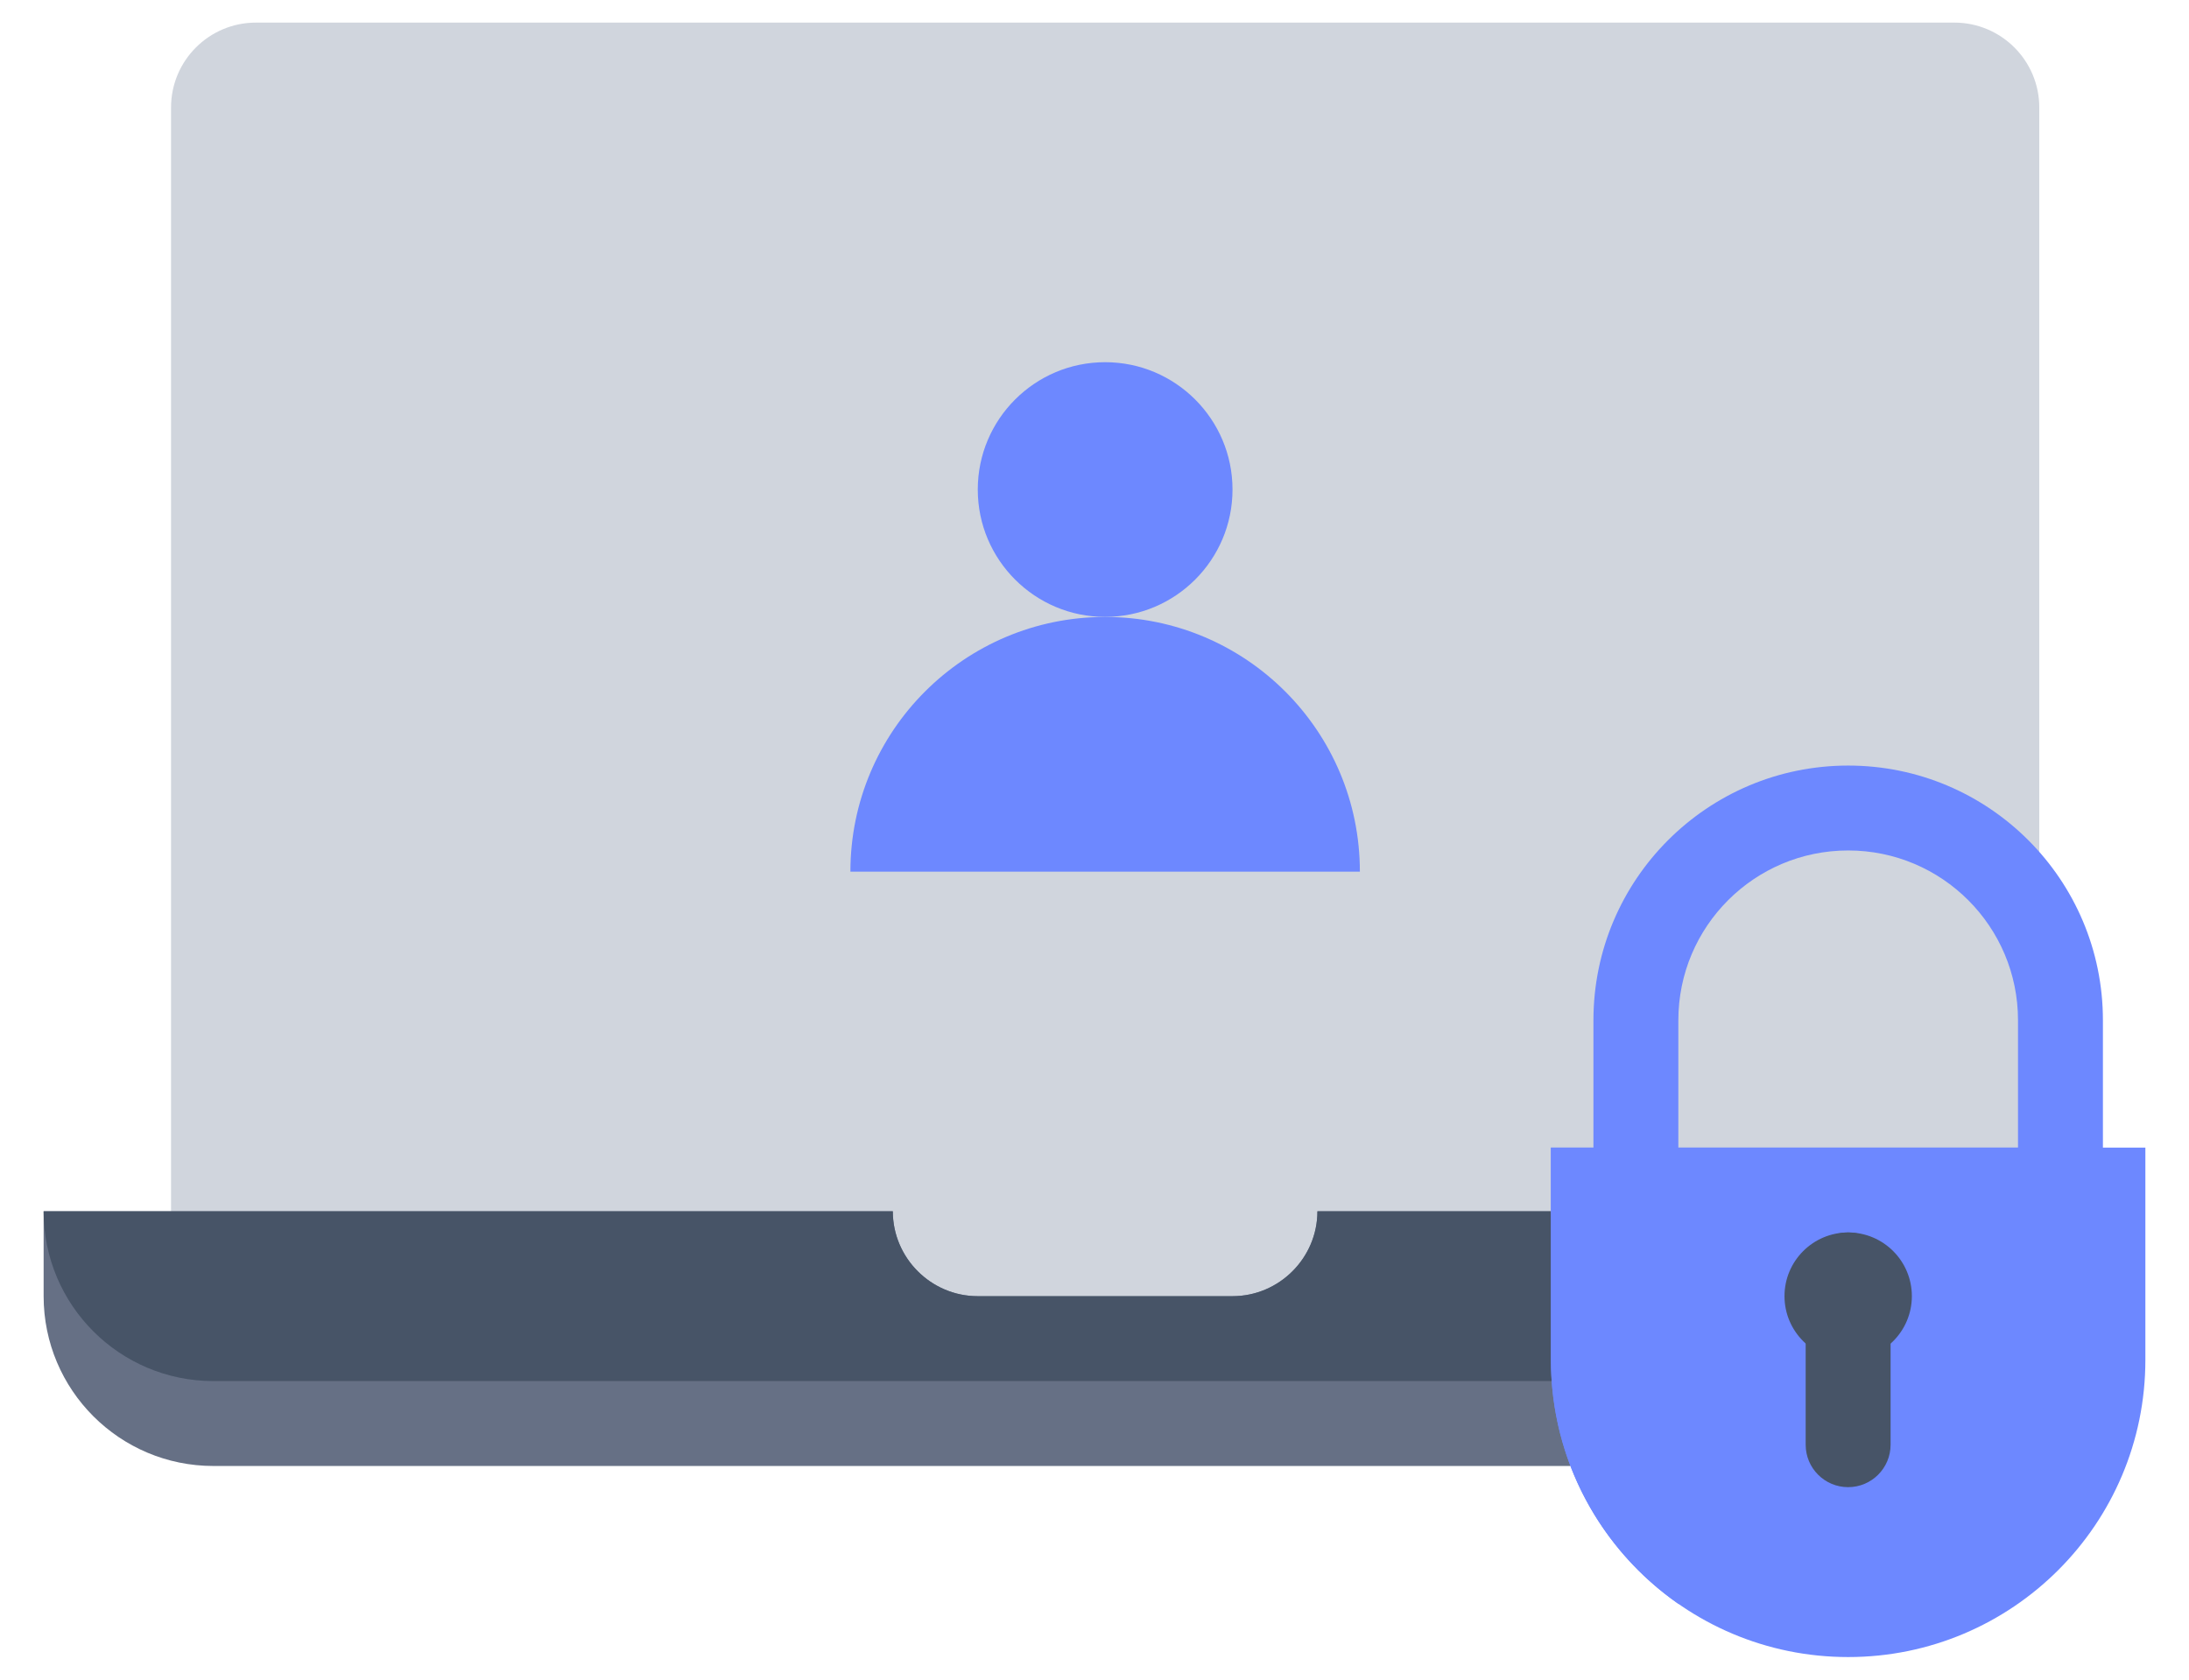 <svg width="43" height="33" viewBox="0 0 43 33" fill="none" xmlns="http://www.w3.org/2000/svg">
<path d="M40.059 25.553H3.36V2.112C3.36 1.191 4.107 0.444 5.028 0.444H38.39C39.311 0.444 40.059 1.191 40.059 2.112V25.553Z" fill="#D0D5DD"/>
<path fill-rule="evenodd" clip-rule="evenodd" d="M32.969 22.547V20.045C32.969 18.203 34.463 16.709 36.305 16.709C38.148 16.709 39.641 18.203 39.641 20.045V22.547C39.641 23.008 40.015 23.381 40.475 23.381C40.936 23.381 41.31 23.008 41.309 22.547V20.045C41.309 17.282 39.069 15.041 36.305 15.041C33.542 15.041 31.301 17.282 31.301 20.045V22.547C31.301 23.008 31.675 23.381 32.135 23.381C32.595 23.381 32.969 23.008 32.969 22.547Z" fill="#6D88FF"/>
<path d="M30.851 28.802H4.193C2.35 28.802 0.857 27.309 0.857 25.466V23.798H17.538C17.538 24.715 18.289 25.466 19.206 25.466H24.211C25.128 25.466 25.879 24.715 25.879 23.798H30.466L30.851 28.802Z" fill="#667085"/>
<path d="M30.851 27.134H4.193C2.35 27.134 0.857 25.641 0.857 23.798H17.538C17.538 24.715 18.289 25.466 19.206 25.466H24.211C25.128 25.466 25.879 24.715 25.879 23.798H30.466L30.851 27.134Z" fill="#475467"/>
<path fill-rule="evenodd" clip-rule="evenodd" d="M24.211 9.618C24.211 8.237 23.09 7.116 21.709 7.116C20.328 7.116 19.207 8.237 19.207 9.618C19.207 10.999 20.328 12.12 21.709 12.12C23.09 12.12 24.211 10.999 24.211 9.618Z" fill="#6D88FF"/>
<path d="M26.713 17.125H16.705C16.705 14.361 18.945 12.121 21.709 12.121C24.473 12.121 26.713 14.361 26.713 17.125Z" fill="#6D88FF"/>
<path d="M36.305 32.556C33.08 32.556 30.466 29.942 30.466 26.717V22.547H42.143V26.717C42.143 29.942 39.529 32.556 36.305 32.556Z" fill="#6D88FF"/>
<path d="M40.415 22.547V25.894C40.415 29.119 37.801 31.732 34.577 31.732C34.018 31.732 33.478 31.654 32.966 31.508C31.455 30.452 30.466 28.7 30.466 26.717V22.547H40.415Z" fill="#6D88FF"/>
<path fill-rule="evenodd" clip-rule="evenodd" d="M37.556 25.465C37.556 24.775 36.996 24.214 36.305 24.214C35.615 24.214 35.054 24.775 35.054 25.465C35.054 26.155 35.615 26.716 36.305 26.716C36.996 26.716 37.556 26.155 37.556 25.465ZM35.888 25.465C35.888 25.235 36.075 25.048 36.305 25.048C36.535 25.048 36.722 25.235 36.722 25.465C36.722 25.695 36.535 25.882 36.305 25.882C36.075 25.882 35.888 25.695 35.888 25.465Z" fill="#475467"/>
<path fill-rule="evenodd" clip-rule="evenodd" d="M35.47 25.048V28.384C35.47 28.845 35.844 29.218 36.304 29.218C36.764 29.218 37.138 28.845 37.138 28.384V25.048C37.138 24.588 36.764 24.214 36.304 24.214C35.844 24.214 35.47 24.588 35.47 25.048Z" fill="#475467"/>
</svg>
